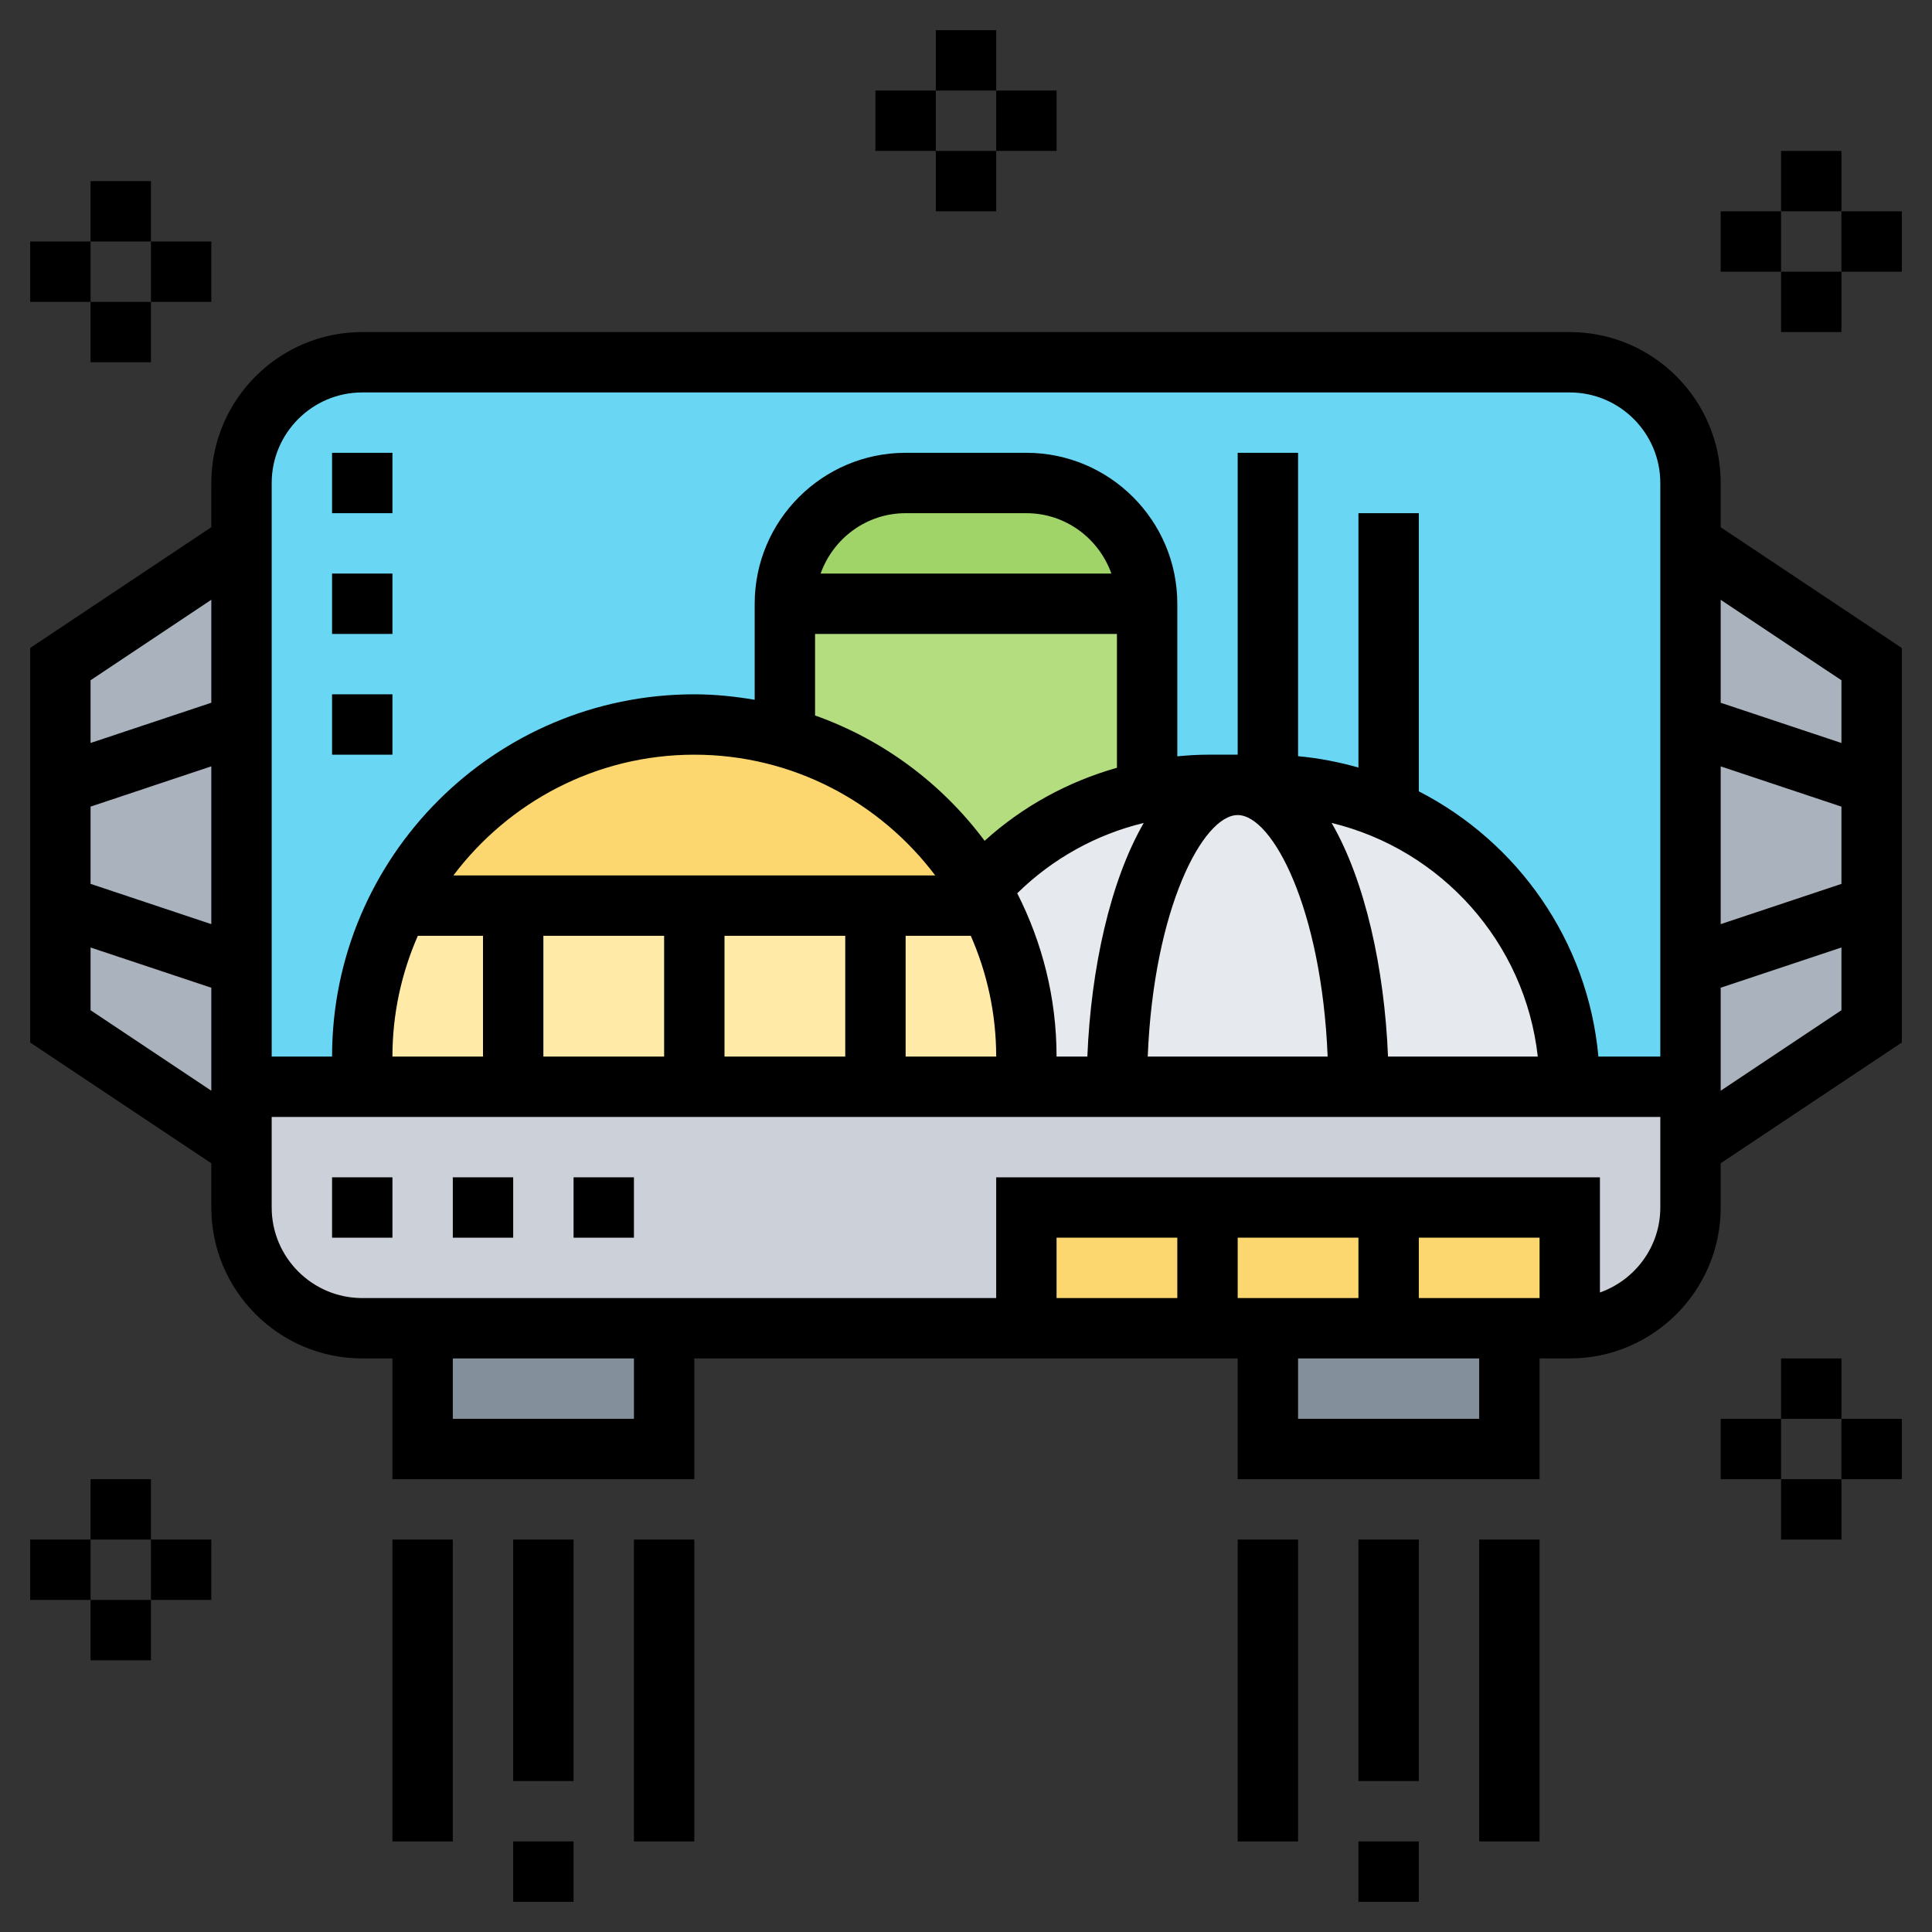 <svg id="Layer_5" enable-background="new 0 0 64 64" height="512" viewBox="0 0 64 64" width="512" xmlns="http://www.w3.org/2000/svg"><rect x="0" y="0" width="64" height="64" fill="#333333" stroke="none"/><g><g><path d="m2 22v4 4 4l6 4v-2-4-8-6z" fill="#aab2bd"/><path d="m56 18v6 8 4 2l6-4v-4-4-4z" fill="#aab2bd"/><path d="m14 44h8v4h-8z" fill="#838f9b"/><path d="m50 44v4h-8v-4h4z" fill="#838f9b"/><path d="m12 44c-2.21 0-4-1.79-4-4v-2-2h4 5 6 6 5 3 8 7 4v2 2c0 2.21-1.79 4-4 4v-4h-6-6-6v4h-12-8z" fill="#ccd1d9"/><path d="m46 40h-6-6v4h6 2 4 4 2v-4z" fill="#fcd770"/><path d="m52 12h-10-30c-2.21 0-4 1.79-4 4v2 6 8 4h4v-1c0-1.8.43-3.5 1.2-5 .52-1.03 1.21-1.97 2.02-2.78 1.99-1.99 4.74-3.22 7.78-3.22 1.04 0 2.05.14 3 .42v-4.42c0-2.21 1.79-4 4-4h4c2.21 0 4 1.79 4 4v6.2.01c.64-.14 1.31-.21 2-.21h1 1c5.52 0 10 4.48 10 10h4v-4-8-6-2c0-2.21-1.79-4-4-4z" fill="#69d6f4"/><path d="m42 26h-1-1c-.69 0-1.36.07-2 .21-2.18.43-4.1 1.59-5.52 3.2.11.19.22.39.32.59.77 1.5 1.2 3.2 1.2 5v1h3 8 7c0-5.52-4.48-10-10-10z" fill="#e6e9ed"/><path d="m26 20c0-2.21 1.79-4 4-4h4c2.21 0 4 1.79 4 4z" fill="#a0d468"/><path d="m38 26.2v.01c-2.18.43-4.1 1.59-5.52 3.2-1.42-2.4-3.73-4.22-6.48-4.99v-4.42h12z" fill="#b4dd7f"/><path d="m32.48 29.41c.11.19.22.39.32.59h-.01-3.79-6-6-3.79-.01c.52-1.03 1.21-1.97 2.02-2.78 1.99-1.99 4.74-3.22 7.78-3.22 1.04 0 2.05.14 3 .42 2.75.77 5.06 2.59 6.48 4.99z" fill="#fcd770"/><path d="m32.8 30h-.01-3.79-6-6-3.79-.01c-.77 1.5-1.2 3.2-1.2 5v1h5 6 6 5v-1c0-1.8-.43-3.5-1.2-5z" fill="#ffeaa7"/></g><g><path d="m57 16c0-2.757-2.243-5-5-5h-40c-2.757 0-5 2.243-5 5v1.465l-6 4v3.814 5.441 3.814l6 4v1.466c0 2.757 2.243 5 5 5h1v4h10v-4h18v4h10v-4h1c2.757 0 5-2.243 5-5v-1.465l6-4v-3.814-5.441-3.814l-6-4zm0 9.387 4 1.334v2.559l-4 1.334zm-45-12.387h40c1.654 0 3 1.346 3 3v19h-2.051c-.348-3.838-2.675-7.106-5.949-8.786v-9.214h-2v8.426c-.645-.183-1.312-.313-2-.376v-10.05h-2v10h-1c-.336 0-.669.023-1 .054v-5.054c0-2.757-2.243-5-5-5h-4c-2.757 0-5 2.243-5 5v3.181c-.652-.11-1.317-.181-2-.181-6.617 0-12 5.383-12 12h-2v-19c0-1.654 1.346-3 3-3zm15 8h10v4.433c-1.62.46-3.123 1.278-4.383 2.42-1.409-1.89-3.355-3.349-5.617-4.152zm.184-2c.414-1.161 1.514-2 2.816-2h4c1.302 0 2.402.839 2.816 2zm3.797 10h-15.962c1.827-2.423 4.719-4 7.981-4s6.154 1.577 7.981 4zm-17.14 2h2.159v4h-3c0-1.422.303-2.774.841-4zm4.159 0h4v4h-4zm6 0h4v4h-4zm6 0h2.159c.538 1.226.841 2.578.841 4h-3zm3.697-1.409c1.169-1.148 2.617-1.95 4.191-2.33-1.11 1.921-1.749 4.821-1.868 7.74h-1.02c0-1.948-.476-3.783-1.303-5.41zm7.303-2.591c1.148 0 2.781 3.084 2.98 8h-5.96c.199-4.916 1.832-8 2.98-8zm4.98 8c-.119-2.919-.757-5.818-1.868-7.739 3.63.878 6.408 3.954 6.829 7.739zm-38.98-4.387-4-1.334v-2.559l4-1.334zm-4-8.078 4-2.667v3.411l-4 1.333zm0 10.93v-2.078l4 1.333v3.411zm18 13.535h-6v-2h6zm30-4h-4v-2h4zm-6 0h-4v-2h4zm-6 0h-4v-2h4zm10 4h-6v-2h6zm4-4.184v-3.816h-20v4h-21c-1.654 0-3-1.346-3-3v-3h46v3c0 1.302-.839 2.402-2 2.816zm8-9.351-4 2.667v-3.412l4-1.333zm0-10.93v2.078l-4-1.333v-3.411z"/><path d="m11 39h2v2h-2z"/><path d="m19 39h2v2h-2z"/><path d="m15 39h2v2h-2z"/><path d="m11 19h2v2h-2z"/><path d="m11 23h2v2h-2z"/><path d="m11 15h2v2h-2z"/><path d="m31 1h2v2h-2z"/><path d="m31 5h2v2h-2z"/><path d="m33 3h2v2h-2z"/><path d="m29 3h2v2h-2z"/><path d="m3 49h2v2h-2z"/><path d="m3 53h2v2h-2z"/><path d="m5 51h2v2h-2z"/><path d="m1 51h2v2h-2z"/><path d="m59 45h2v2h-2z"/><path d="m59 49h2v2h-2z"/><path d="m61 47h2v2h-2z"/><path d="m57 47h2v2h-2z"/><path d="m3 6h2v2h-2z"/><path d="m3 10h2v2h-2z"/><path d="m5 8h2v2h-2z"/><path d="m1 8h2v2h-2z"/><path d="m59 5h2v2h-2z"/><path d="m59 9h2v2h-2z"/><path d="m61 7h2v2h-2z"/><path d="m57 7h2v2h-2z"/><path d="m45 51h2v8h-2z"/><path d="m45 61h2v2h-2z"/><path d="m49 51h2v10h-2z"/><path d="m41 51h2v10h-2z"/><path d="m17 51h2v8h-2z"/><path d="m17 61h2v2h-2z"/><path d="m21 51h2v10h-2z"/><path d="m13 51h2v10h-2z"/></g></g></svg>